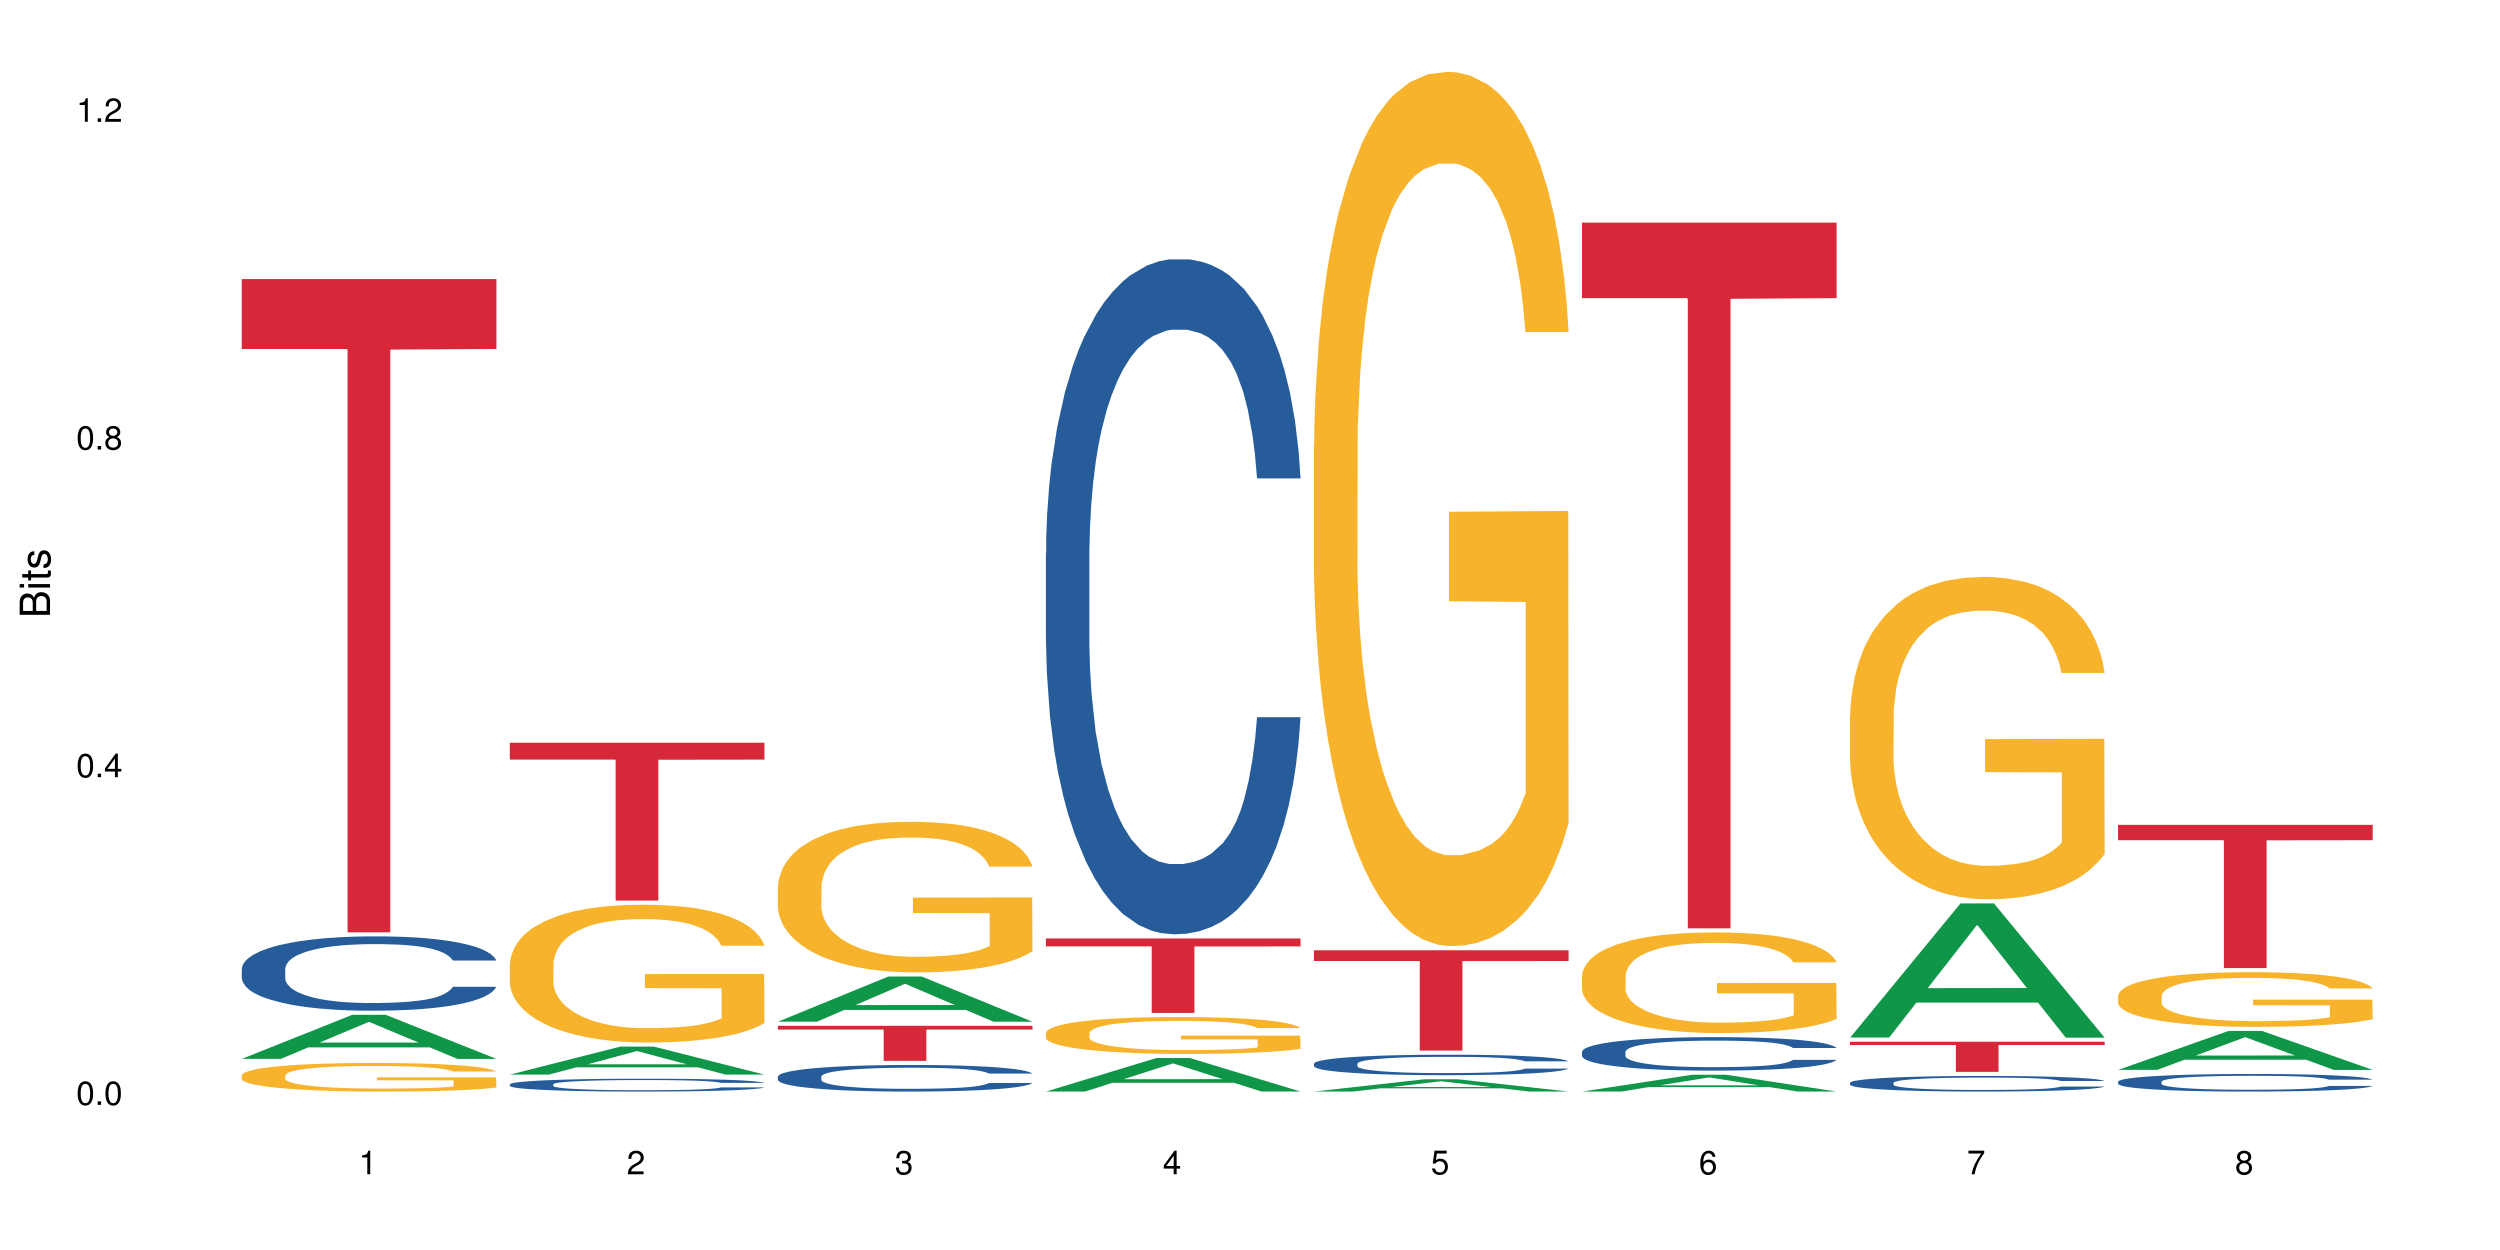 <?xml version="1.0" encoding="UTF-8"?>
<svg xmlns="http://www.w3.org/2000/svg" xmlns:xlink="http://www.w3.org/1999/xlink" width="720pt" height="360pt" viewBox="0 0 720 360" version="1.1">
<defs>
<g>
<symbol overflow="visible" id="glyph0-0">
<path style="stroke:none;" d=""/>
</symbol>
<symbol overflow="visible" id="glyph0-1">
<path style="stroke:none;" d="M 2.641 -6.797 C 2 -6.797 1.422 -6.531 1.078 -6.047 C 0.641 -5.453 0.406 -4.547 0.406 -3.297 C 0.406 -1 1.188 0.219 2.641 0.219 C 4.078 0.219 4.859 -1 4.859 -3.234 C 4.859 -4.562 4.656 -5.438 4.203 -6.047 C 3.844 -6.531 3.281 -6.797 2.641 -6.797 Z M 2.641 -6.047 C 3.547 -6.047 4 -5.125 4 -3.312 C 4 -1.375 3.562 -0.484 2.625 -0.484 C 1.734 -0.484 1.281 -1.422 1.281 -3.281 C 1.281 -5.141 1.734 -6.047 2.641 -6.047 Z M 2.641 -6.047 "/>
</symbol>
<symbol overflow="visible" id="glyph0-2">
<path style="stroke:none;" d="M 1.828 -1 L 0.828 -1 L 0.828 0 L 1.828 0 Z M 1.828 -1 "/>
</symbol>
<symbol overflow="visible" id="glyph0-3">
<path style="stroke:none;" d="M 3.141 -1.625 L 3.141 0 L 3.984 0 L 3.984 -1.625 L 4.984 -1.625 L 4.984 -2.391 L 3.984 -2.391 L 3.984 -6.797 L 3.359 -6.797 L 0.266 -2.516 L 0.266 -1.625 Z M 3.141 -2.391 L 1 -2.391 L 3.141 -5.359 Z M 3.141 -2.391 "/>
</symbol>
<symbol overflow="visible" id="glyph0-4">
<path style="stroke:none;" d="M 3.75 -3.578 C 4.453 -4 4.688 -4.344 4.688 -4.984 C 4.688 -6.047 3.844 -6.797 2.641 -6.797 C 1.438 -6.797 0.594 -6.047 0.594 -4.984 C 0.594 -4.359 0.828 -4.016 1.516 -3.578 C 0.734 -3.203 0.359 -2.641 0.359 -1.891 C 0.359 -0.641 1.297 0.219 2.641 0.219 C 3.984 0.219 4.922 -0.641 4.922 -1.875 C 4.922 -2.641 4.531 -3.203 3.75 -3.578 Z M 2.641 -6.047 C 3.359 -6.047 3.812 -5.625 3.812 -4.969 C 3.812 -4.344 3.344 -3.922 2.641 -3.922 C 1.922 -3.922 1.453 -4.344 1.453 -4.984 C 1.453 -5.625 1.922 -6.047 2.641 -6.047 Z M 2.641 -3.203 C 3.484 -3.203 4.062 -2.672 4.062 -1.875 C 4.062 -1.062 3.484 -0.531 2.625 -0.531 C 1.797 -0.531 1.219 -1.078 1.219 -1.875 C 1.219 -2.672 1.797 -3.203 2.641 -3.203 Z M 2.641 -3.203 "/>
</symbol>
<symbol overflow="visible" id="glyph0-5">
<path style="stroke:none;" d="M 2.484 -4.844 L 2.484 0 L 3.328 0 L 3.328 -6.797 L 2.766 -6.797 C 2.469 -5.75 2.281 -5.609 0.984 -5.453 L 0.984 -4.844 Z M 2.484 -4.844 "/>
</symbol>
<symbol overflow="visible" id="glyph0-6">
<path style="stroke:none;" d="M 4.859 -0.828 L 1.281 -0.828 C 1.359 -1.391 1.672 -1.75 2.5 -2.234 L 3.469 -2.75 C 4.406 -3.266 4.906 -3.969 4.906 -4.812 C 4.906 -5.375 4.672 -5.906 4.266 -6.266 C 3.859 -6.625 3.375 -6.797 2.719 -6.797 C 1.859 -6.797 1.219 -6.5 0.844 -5.922 C 0.609 -5.562 0.5 -5.125 0.484 -4.438 L 1.328 -4.438 C 1.359 -4.906 1.406 -5.188 1.531 -5.406 C 1.75 -5.812 2.188 -6.062 2.703 -6.062 C 3.469 -6.062 4.031 -5.516 4.031 -4.781 C 4.031 -4.25 3.719 -3.797 3.125 -3.438 L 2.234 -2.938 C 0.812 -2.141 0.406 -1.5 0.328 0 L 4.859 0 Z M 4.859 -0.828 "/>
</symbol>
<symbol overflow="visible" id="glyph0-7">
<path style="stroke:none;" d="M 2.125 -3.125 L 2.578 -3.125 C 3.516 -3.125 3.984 -2.703 3.984 -1.891 C 3.984 -1.031 3.469 -0.531 2.578 -0.531 C 1.656 -0.531 1.203 -0.984 1.156 -1.969 L 0.312 -1.969 C 0.344 -1.422 0.438 -1.078 0.609 -0.766 C 0.953 -0.109 1.625 0.219 2.547 0.219 C 3.953 0.219 4.859 -0.609 4.859 -1.906 C 4.859 -2.766 4.516 -3.25 3.703 -3.516 C 4.344 -3.766 4.656 -4.25 4.656 -4.938 C 4.656 -6.109 3.875 -6.797 2.578 -6.797 C 1.203 -6.797 0.484 -6.047 0.453 -4.609 L 1.297 -4.609 C 1.312 -5.016 1.344 -5.25 1.453 -5.453 C 1.641 -5.828 2.062 -6.062 2.594 -6.062 C 3.344 -6.062 3.797 -5.625 3.797 -4.906 C 3.797 -4.422 3.609 -4.141 3.25 -3.984 C 3.016 -3.891 2.719 -3.844 2.125 -3.844 Z M 2.125 -3.125 "/>
</symbol>
<symbol overflow="visible" id="glyph0-8">
<path style="stroke:none;" d="M 4.562 -6.797 L 1.062 -6.797 L 0.547 -3.094 L 1.328 -3.094 C 1.719 -3.562 2.047 -3.734 2.578 -3.734 C 3.484 -3.734 4.062 -3.109 4.062 -2.094 C 4.062 -1.125 3.484 -0.531 2.578 -0.531 C 1.828 -0.531 1.375 -0.906 1.188 -1.672 L 0.328 -1.672 C 0.453 -1.109 0.547 -0.844 0.75 -0.594 C 1.125 -0.078 1.828 0.219 2.594 0.219 C 3.969 0.219 4.922 -0.781 4.922 -2.219 C 4.922 -3.562 4.031 -4.484 2.719 -4.484 C 2.25 -4.484 1.859 -4.359 1.469 -4.062 L 1.734 -5.969 L 4.562 -5.969 Z M 4.562 -6.797 "/>
</symbol>
<symbol overflow="visible" id="glyph0-9">
<path style="stroke:none;" d="M 4.781 -5.031 C 4.609 -6.141 3.891 -6.797 2.844 -6.797 C 2.094 -6.797 1.422 -6.438 1.031 -5.828 C 0.609 -5.172 0.406 -4.344 0.406 -3.094 C 0.406 -1.953 0.578 -1.234 0.984 -0.625 C 1.359 -0.078 1.953 0.219 2.703 0.219 C 3.984 0.219 4.922 -0.734 4.922 -2.078 C 4.922 -3.344 4.062 -4.234 2.844 -4.234 C 2.172 -4.234 1.641 -3.969 1.281 -3.469 C 1.281 -5.125 1.828 -6.047 2.797 -6.047 C 3.391 -6.047 3.797 -5.672 3.938 -5.031 Z M 2.734 -3.484 C 3.547 -3.484 4.062 -2.922 4.062 -2 C 4.062 -1.156 3.484 -0.531 2.703 -0.531 C 1.922 -0.531 1.328 -1.188 1.328 -2.047 C 1.328 -2.891 1.906 -3.484 2.734 -3.484 Z M 2.734 -3.484 "/>
</symbol>
<symbol overflow="visible" id="glyph0-10">
<path style="stroke:none;" d="M 4.984 -6.797 L 0.438 -6.797 L 0.438 -5.969 L 4.109 -5.969 C 2.5 -3.656 1.828 -2.234 1.328 0 L 2.219 0 C 2.594 -2.172 3.453 -4.047 4.984 -6.094 Z M 4.984 -6.797 "/>
</symbol>
<symbol overflow="visible" id="glyph1-0">
<path style="stroke:none;" d=""/>
</symbol>
<symbol overflow="visible" id="glyph1-1">
<path style="stroke:none;" d="M 0 -0.953 L 0 -4.891 C 0 -5.719 -0.234 -6.344 -0.734 -6.797 C -1.188 -7.234 -1.812 -7.469 -2.5 -7.469 C -3.547 -7.469 -4.188 -7 -4.625 -5.875 C -4.984 -6.672 -5.641 -7.094 -6.531 -7.094 C -7.156 -7.094 -7.734 -6.859 -8.141 -6.391 C -8.562 -5.938 -8.75 -5.344 -8.75 -4.5 L -8.75 -0.953 Z M -4.984 -2.062 L -7.766 -2.062 L -7.766 -4.219 C -7.766 -4.844 -7.688 -5.203 -7.453 -5.5 C -7.219 -5.812 -6.859 -5.969 -6.375 -5.969 C -5.906 -5.969 -5.531 -5.812 -5.297 -5.5 C -5.062 -5.203 -4.984 -4.844 -4.984 -4.219 Z M -0.984 -2.062 L -4 -2.062 L -4 -4.781 C -4 -5.328 -3.859 -5.688 -3.578 -5.953 C -3.297 -6.219 -2.922 -6.359 -2.484 -6.359 C -2.062 -6.359 -1.688 -6.219 -1.406 -5.953 C -1.109 -5.688 -0.984 -5.328 -0.984 -4.781 Z M -0.984 -2.062 "/>
</symbol>
<symbol overflow="visible" id="glyph1-2">
<path style="stroke:none;" d="M -6.281 -1.797 L -6.281 -0.797 L 0 -0.797 L 0 -1.797 Z M -8.75 -1.797 L -8.75 -0.797 L -7.484 -0.797 L -7.484 -1.797 Z M -8.75 -1.797 "/>
</symbol>
<symbol overflow="visible" id="glyph1-3">
<path style="stroke:none;" d="M -6.281 -3.047 L -6.281 -2.016 L -8.016 -2.016 L -8.016 -1.016 L -6.281 -1.016 L -6.281 -0.172 L -5.469 -0.172 L -5.469 -1.016 L -0.719 -1.016 C -0.078 -1.016 0.281 -1.453 0.281 -2.234 C 0.281 -2.469 0.25 -2.719 0.188 -3.047 L -0.641 -3.047 C -0.609 -2.922 -0.594 -2.766 -0.594 -2.562 C -0.594 -2.141 -0.719 -2.016 -1.156 -2.016 L -5.469 -2.016 L -5.469 -3.047 Z M -6.281 -3.047 "/>
</symbol>
<symbol overflow="visible" id="glyph1-4">
<path style="stroke:none;" d="M -4.531 -5.25 C -5.766 -5.25 -6.469 -4.422 -6.469 -2.969 C -6.469 -1.516 -5.719 -0.562 -4.547 -0.562 C -3.562 -0.562 -3.094 -1.062 -2.734 -2.562 L -2.516 -3.484 C -2.344 -4.188 -2.094 -4.469 -1.625 -4.469 C -1.047 -4.469 -0.641 -3.875 -0.641 -3 C -0.641 -2.453 -0.797 -2 -1.062 -1.75 C -1.25 -1.594 -1.422 -1.531 -1.875 -1.469 L -1.875 -0.406 C -0.422 -0.453 0.281 -1.266 0.281 -2.922 C 0.281 -4.5 -0.5 -5.516 -1.719 -5.516 C -2.656 -5.516 -3.172 -4.984 -3.469 -3.734 L -3.703 -2.766 C -3.891 -1.953 -4.156 -1.609 -4.594 -1.609 C -5.172 -1.609 -5.547 -2.125 -5.547 -2.938 C -5.547 -3.75 -5.203 -4.172 -4.531 -4.203 Z M -4.531 -5.25 "/>
</symbol>
</g>
</defs>
<g id="surface102179">
<rect x="0" y="0" width="720" height="360" style="fill:rgb(100%,100%,100%);fill-opacity:1;stroke:none;"/>
<path style=" stroke:none;fill-rule:nonzero;fill:rgb(6.275%,58.824%,28.235%);fill-opacity:1;" d="M 69.629 304.953 L 69.707 304.938 L 101.441 292.266 L 111.078 292.266 L 142.965 304.965 L 131.762 304.965 L 123.77 301.648 L 88.746 301.648 L 80.91 304.953 L 69.629 304.953 L 92.117 300.277 L 120.559 300.266 L 106.375 294.34 L 106.219 294.328 L 106.062 294.363 L 92.039 300.266 L 92.117 300.277 Z M 69.629 304.953 "/>
<path style=" stroke:none;fill-rule:nonzero;fill:rgb(14.51%,36.078%,60%);fill-opacity:1;" d="M 69.629 279 L 69.719 278.98 L 69.719 278.512 L 69.988 277.766 L 70.613 276.828 L 71.238 276.184 L 72.848 275.027 L 75.086 273.914 L 77.41 273.055 L 79.109 272.543 L 80.629 272.152 L 84.117 271.43 L 86.355 271.059 L 88.77 270.727 L 91.719 270.395 L 93.867 270.195 L 98.695 269.883 L 102.273 269.746 L 105.047 269.688 L 111.039 269.688 L 114.613 269.766 L 117.207 269.863 L 120.07 270.02 L 122.484 270.195 L 126.688 270.629 L 130.445 271.176 L 132.145 271.488 L 134.828 272.094 L 136.883 272.68 L 138.316 273.191 L 139.926 273.914 L 141.355 274.793 L 142.43 275.793 L 142.965 276.633 L 130.445 276.633 L 129.82 275.852 L 129.102 275.242 L 127.762 274.441 L 126.422 273.875 L 124.543 273.309 L 122.844 272.938 L 120.516 272.562 L 118.461 272.328 L 116.312 272.152 L 114.258 272.035 L 110.32 271.918 L 105.762 271.918 L 104.062 271.957 L 100.574 272.113 L 98.695 272.25 L 96.012 272.523 L 94.133 272.777 L 91.898 273.172 L 90.379 273.504 L 88.5 274.012 L 87.16 274.461 L 85.637 275.105 L 84.742 275.598 L 83.938 276.145 L 83.223 276.789 L 82.688 277.473 L 82.328 278.195 L 82.148 278.902 L 82.148 281.934 L 82.328 282.637 L 82.777 283.457 L 83.938 284.652 L 85.637 285.688 L 87.605 286.512 L 89.484 287.098 L 90.559 287.371 L 91.988 287.684 L 94.223 288.074 L 97.445 288.465 L 99.32 288.621 L 102.184 288.777 L 105.137 288.855 L 109.07 288.855 L 112.559 288.777 L 114.883 288.68 L 117.297 288.523 L 120.605 288.191 L 122.664 287.879 L 124.453 287.508 L 125.793 287.137 L 126.688 286.824 L 128.031 286.215 L 129.102 285.551 L 129.906 284.867 L 130.445 284.203 L 142.965 284.203 L 142.43 284.984 L 141.625 285.746 L 140.82 286.316 L 139.566 287 L 138.137 287.605 L 136.078 288.289 L 134.379 288.738 L 132.145 289.23 L 130.086 289.602 L 127.852 289.934 L 124.543 290.324 L 122.395 290.52 L 120.07 290.695 L 117.297 290.852 L 113.809 290.988 L 110.055 291.066 L 106.566 291.086 L 102.809 291.047 L 100.035 290.969 L 96.371 290.793 L 91.809 290.441 L 88.5 290.07 L 85.906 289.699 L 83.672 289.309 L 81.168 288.777 L 77.945 287.918 L 75.98 287.254 L 74.637 286.707 L 73.117 285.941 L 72.043 285.258 L 70.793 284.164 L 69.898 282.773 L 69.629 281.699 Z M 69.629 279 "/>
<path style=" stroke:none;fill-rule:nonzero;fill:rgb(96.863%,70.196%,16.863%);fill-opacity:1;" d="M 69.629 309.668 L 69.719 309.66 L 69.719 309.508 L 70.078 309.172 L 70.973 308.703 L 72.133 308.32 L 73.387 308.02 L 74.191 307.863 L 75.531 307.637 L 76.695 307.473 L 79.645 307.133 L 83.402 306.82 L 85.461 306.684 L 87.785 306.555 L 91.094 306.414 L 92.613 306.359 L 97.266 306.242 L 102.543 306.164 L 108.355 306.145 L 111.039 306.148 L 114.703 306.18 L 119.711 306.262 L 122.574 306.34 L 124.809 306.414 L 127.137 306.512 L 129.996 306.66 L 132.68 306.84 L 134.828 307.023 L 136.973 307.246 L 138.762 307.488 L 140.281 307.75 L 141.625 308.066 L 142.43 308.328 L 142.965 308.594 L 130.535 308.594 L 129.82 308.328 L 129.016 308.125 L 127.672 307.879 L 126.332 307.699 L 124.988 307.555 L 122.484 307.359 L 120.34 307.238 L 117.656 307.133 L 115.062 307.066 L 112.109 307.023 L 110.32 307.008 L 105.582 307.008 L 101.289 307.059 L 98.785 307.121 L 96.996 307.18 L 94.492 307.293 L 92.973 307.383 L 92.078 307.441 L 89.395 307.676 L 87.605 307.887 L 86.621 308.027 L 85.371 308.254 L 84.477 308.457 L 83.492 308.758 L 82.953 308.984 L 82.238 309.492 L 82.148 310.848 L 82.418 311.133 L 82.953 311.441 L 83.672 311.711 L 84.742 311.996 L 85.816 312.215 L 87.695 312.508 L 89.305 312.703 L 90.559 312.832 L 92.973 313.031 L 93.957 313.102 L 96.281 313.234 L 98.695 313.34 L 101.648 313.43 L 103.883 313.477 L 107.461 313.516 L 112.02 313.516 L 117.387 313.469 L 120.785 313.41 L 123.109 313.348 L 124.633 313.297 L 126.508 313.215 L 127.852 313.137 L 129.102 313.055 L 130.625 312.93 L 130.625 311.133 L 108.535 311.125 L 108.535 310.281 L 142.875 310.277 L 142.965 313.215 L 141.086 313.418 L 138.762 313.613 L 136.527 313.762 L 134.199 313.891 L 130.891 314.031 L 128.207 314.121 L 124.094 314.227 L 120.34 314.297 L 116.402 314.34 L 112.914 314.363 L 108.801 314.371 L 105.137 314.355 L 101.199 314.309 L 98.07 314.25 L 95.207 314.176 L 92.344 314.078 L 88.77 313.918 L 86.441 313.793 L 84.027 313.633 L 81.613 313.445 L 79.469 313.242 L 78.035 313.086 L 76.605 312.906 L 75.086 312.68 L 73.652 312.426 L 72.582 312.191 L 71.598 311.93 L 70.883 311.68 L 70.164 311.344 L 69.809 311.07 L 69.629 310.84 Z M 69.629 309.668 "/>
<path style=" stroke:none;fill-rule:nonzero;fill:rgb(83.922%,15.686%,22.353%);fill-opacity:1;" d="M 69.629 80.363 L 142.965 80.363 L 142.965 100.504 L 112.402 100.68 L 112.402 268.508 L 100.105 268.508 L 100.105 100.855 L 99.926 100.504 L 69.629 100.504 Z M 69.629 80.363 "/>
<path style=" stroke:none;fill-rule:nonzero;fill:rgb(6.275%,58.824%,28.235%);fill-opacity:1;" d="M 146.824 309.484 L 146.902 309.477 L 178.637 301.422 L 188.273 301.422 L 220.16 309.492 L 208.957 309.492 L 200.965 307.383 L 165.941 307.383 L 158.109 309.484 L 146.824 309.484 L 169.312 306.512 L 197.754 306.504 L 183.57 302.738 L 183.414 302.73 L 183.258 302.754 L 169.234 306.504 L 169.312 306.512 Z M 146.824 309.484 "/>
<path style=" stroke:none;fill-rule:nonzero;fill:rgb(14.51%,36.078%,60%);fill-opacity:1;" d="M 146.824 312.281 L 146.914 312.277 L 146.914 312.195 L 147.184 312.066 L 147.809 311.906 L 148.434 311.793 L 150.043 311.594 L 152.281 311.402 L 154.605 311.254 L 156.305 311.164 L 157.824 311.098 L 161.312 310.973 L 163.551 310.906 L 165.965 310.852 L 168.914 310.793 L 171.062 310.758 L 175.891 310.703 L 179.469 310.68 L 182.242 310.672 L 188.234 310.672 L 191.812 310.684 L 194.406 310.703 L 197.266 310.727 L 199.68 310.758 L 203.883 310.832 L 207.641 310.93 L 209.34 310.98 L 212.023 311.086 L 214.078 311.188 L 215.512 311.277 L 217.121 311.402 L 218.551 311.555 L 219.625 311.727 L 220.16 311.871 L 207.641 311.871 L 207.016 311.734 L 206.301 311.633 L 204.957 311.492 L 203.617 311.395 L 201.738 311.297 L 200.039 311.23 L 197.715 311.168 L 195.656 311.129 L 193.512 311.098 L 191.453 311.078 L 187.52 311.055 L 182.957 311.055 L 181.258 311.062 L 177.77 311.09 L 175.891 311.113 L 173.207 311.16 L 171.332 311.207 L 169.094 311.273 L 167.574 311.332 L 165.695 311.418 L 164.355 311.496 L 162.836 311.609 L 161.941 311.691 L 161.137 311.785 L 160.418 311.898 L 159.883 312.016 L 159.523 312.141 L 159.348 312.266 L 159.348 312.789 L 159.523 312.91 L 159.973 313.051 L 161.137 313.258 L 162.836 313.438 L 164.801 313.578 L 166.68 313.68 L 167.754 313.727 L 169.184 313.781 L 171.418 313.852 L 174.641 313.918 L 176.516 313.945 L 179.379 313.973 L 182.332 313.984 L 186.266 313.984 L 189.754 313.973 L 192.078 313.953 L 194.492 313.926 L 197.805 313.871 L 199.859 313.816 L 201.648 313.75 L 202.988 313.688 L 203.883 313.633 L 205.227 313.527 L 206.301 313.414 L 207.105 313.297 L 207.641 313.18 L 220.16 313.18 L 219.625 313.316 L 218.82 313.449 L 218.016 313.547 L 216.762 313.664 L 215.332 313.77 L 213.273 313.887 L 211.574 313.965 L 209.34 314.051 L 207.281 314.113 L 205.047 314.172 L 201.738 314.238 L 199.59 314.273 L 197.266 314.305 L 194.492 314.328 L 191.004 314.355 L 187.25 314.367 L 183.762 314.371 L 180.004 314.363 L 177.234 314.352 L 173.566 314.32 L 169.004 314.258 L 165.695 314.195 L 163.102 314.129 L 160.867 314.062 L 158.363 313.973 L 155.145 313.824 L 153.176 313.707 L 151.832 313.613 L 150.312 313.48 L 149.238 313.363 L 147.988 313.172 L 147.094 312.934 L 146.824 312.746 Z M 146.824 312.281 "/>
<path style=" stroke:none;fill-rule:nonzero;fill:rgb(96.863%,70.196%,16.863%);fill-opacity:1;" d="M 146.824 277.555 L 146.914 277.516 L 146.914 276.793 L 147.273 275.16 L 148.168 272.914 L 149.328 271.066 L 150.582 269.617 L 151.387 268.855 L 152.727 267.77 L 153.891 266.973 L 156.844 265.34 L 160.598 263.816 L 162.656 263.164 L 164.98 262.551 L 168.289 261.859 L 169.809 261.605 L 174.461 261.027 L 179.738 260.664 L 185.551 260.555 L 188.234 260.594 L 191.898 260.738 L 196.91 261.137 L 199.77 261.5 L 202.008 261.859 L 204.332 262.332 L 207.195 263.059 L 209.875 263.926 L 212.023 264.797 L 214.168 265.883 L 215.957 267.043 L 217.477 268.312 L 218.82 269.836 L 219.625 271.102 L 220.16 272.371 L 207.73 272.371 L 207.016 271.102 L 206.211 270.125 L 204.867 268.93 L 203.527 268.059 L 202.184 267.371 L 199.68 266.426 L 197.535 265.848 L 194.852 265.34 L 192.258 265.016 L 189.305 264.797 L 187.52 264.723 L 182.777 264.723 L 178.484 264.977 L 175.98 265.27 L 174.191 265.559 L 171.688 266.102 L 170.168 266.535 L 169.273 266.824 L 166.59 267.949 L 164.801 268.965 L 163.816 269.652 L 162.566 270.738 L 161.672 271.719 L 160.688 273.168 L 160.152 274.254 L 159.434 276.719 L 159.348 283.242 L 159.613 284.621 L 160.152 286.105 L 160.867 287.41 L 161.941 288.789 L 163.012 289.84 L 164.891 291.254 L 166.5 292.195 L 167.754 292.812 L 170.168 293.789 L 171.152 294.117 L 173.477 294.77 L 175.891 295.277 L 178.844 295.711 L 181.078 295.93 L 184.656 296.109 L 189.219 296.109 L 194.582 295.891 L 197.98 295.602 L 200.309 295.312 L 201.828 295.059 L 203.707 294.66 L 205.047 294.297 L 206.301 293.898 L 207.82 293.281 L 207.82 284.621 L 185.73 284.586 L 185.73 280.527 L 220.07 280.488 L 220.16 294.66 L 218.285 295.637 L 215.957 296.582 L 213.723 297.305 L 211.398 297.922 L 208.086 298.609 L 205.406 299.047 L 201.289 299.551 L 197.535 299.879 L 193.598 300.098 L 190.113 300.203 L 185.996 300.242 L 182.332 300.168 L 178.395 299.949 L 175.266 299.66 L 172.402 299.297 L 169.543 298.828 L 165.965 298.066 L 163.641 297.449 L 161.223 296.688 L 158.809 295.785 L 156.664 294.805 L 155.23 294.043 L 153.801 293.172 L 152.281 292.086 L 150.852 290.855 L 149.777 289.73 L 148.793 288.461 L 148.078 287.266 L 147.363 285.637 L 147.004 284.332 L 146.824 283.207 Z M 146.824 277.555 "/>
<path style=" stroke:none;fill-rule:nonzero;fill:rgb(83.922%,15.686%,22.353%);fill-opacity:1;" d="M 146.824 213.898 L 220.16 213.898 L 220.16 218.766 L 189.598 218.809 L 189.598 259.375 L 177.301 259.375 L 177.301 218.852 L 177.121 218.766 L 146.824 218.766 Z M 146.824 213.898 "/>
<path style=" stroke:none;fill-rule:nonzero;fill:rgb(6.275%,58.824%,28.235%);fill-opacity:1;" d="M 224.02 294.246 L 224.098 294.234 L 255.832 281.238 L 265.469 281.238 L 297.355 294.258 L 286.152 294.258 L 278.16 290.859 L 243.141 290.859 L 235.305 294.246 L 224.02 294.246 L 246.508 289.453 L 274.949 289.441 L 260.77 283.367 L 260.609 283.355 L 260.453 283.391 L 246.43 289.441 L 246.508 289.453 Z M 224.02 294.246 "/>
<path style=" stroke:none;fill-rule:nonzero;fill:rgb(14.51%,36.078%,60%);fill-opacity:1;" d="M 224.02 310.047 L 224.109 310.039 L 224.109 309.871 L 224.379 309.605 L 225.004 309.27 L 225.633 309.039 L 227.242 308.625 L 229.477 308.227 L 231.801 307.918 L 233.5 307.738 L 235.023 307.598 L 238.508 307.34 L 240.746 307.207 L 243.16 307.086 L 246.113 306.969 L 248.258 306.898 L 253.086 306.785 L 256.664 306.738 L 259.438 306.715 L 265.43 306.715 L 269.008 306.742 L 271.602 306.777 L 274.461 306.836 L 276.875 306.898 L 281.082 307.051 L 284.836 307.246 L 286.535 307.359 L 289.219 307.578 L 291.277 307.785 L 292.707 307.969 L 294.316 308.227 L 295.746 308.543 L 296.82 308.898 L 297.355 309.199 L 284.836 309.199 L 284.211 308.922 L 283.496 308.703 L 282.152 308.418 L 280.812 308.215 L 278.934 308.012 L 277.234 307.879 L 274.91 307.746 L 272.852 307.66 L 270.707 307.598 L 268.648 307.555 L 264.715 307.516 L 260.152 307.516 L 258.453 307.527 L 254.965 307.582 L 253.086 307.633 L 250.406 307.73 L 248.527 307.82 L 246.289 307.961 L 244.77 308.082 L 242.891 308.262 L 241.551 308.422 L 240.031 308.652 L 239.137 308.828 L 238.332 309.023 L 237.613 309.258 L 237.078 309.5 L 236.723 309.758 L 236.543 310.012 L 236.543 311.098 L 236.723 311.348 L 237.168 311.641 L 238.332 312.07 L 240.031 312.441 L 241.996 312.734 L 243.875 312.941 L 244.949 313.043 L 246.379 313.152 L 248.617 313.293 L 251.836 313.434 L 253.715 313.488 L 256.574 313.547 L 259.527 313.574 L 263.461 313.574 L 266.949 313.547 L 269.273 313.512 L 271.691 313.453 L 275 313.336 L 277.055 313.223 L 278.844 313.09 L 280.188 312.957 L 281.082 312.844 L 282.422 312.629 L 283.496 312.391 L 284.301 312.145 L 284.836 311.906 L 297.355 311.906 L 296.82 312.188 L 296.016 312.461 L 295.211 312.664 L 293.957 312.91 L 292.527 313.125 L 290.473 313.371 L 288.773 313.531 L 286.535 313.707 L 284.48 313.84 L 282.242 313.957 L 278.934 314.098 L 276.789 314.168 L 274.461 314.23 L 271.691 314.285 L 268.203 314.336 L 264.445 314.363 L 260.957 314.371 L 257.203 314.355 L 254.43 314.328 L 250.762 314.266 L 246.199 314.141 L 242.891 314.008 L 240.297 313.875 L 238.062 313.734 L 235.559 313.547 L 232.34 313.238 L 230.371 313 L 229.031 312.805 L 227.508 312.531 L 226.438 312.285 L 225.184 311.895 L 224.289 311.398 L 224.02 311.012 Z M 224.02 310.047 "/>
<path style=" stroke:none;fill-rule:nonzero;fill:rgb(96.863%,70.196%,16.863%);fill-opacity:1;" d="M 224.02 255.258 L 224.109 255.219 L 224.109 254.426 L 224.469 252.641 L 225.363 250.184 L 226.523 248.164 L 227.777 246.578 L 228.582 245.746 L 229.926 244.559 L 231.086 243.688 L 234.039 241.902 L 237.793 240.238 L 239.852 239.527 L 242.176 238.852 L 245.484 238.102 L 247.004 237.824 L 251.656 237.188 L 256.934 236.793 L 262.746 236.676 L 265.43 236.715 L 269.098 236.871 L 274.105 237.309 L 276.965 237.703 L 279.203 238.102 L 281.527 238.617 L 284.391 239.406 L 287.074 240.359 L 289.219 241.309 L 291.367 242.5 L 293.152 243.766 L 294.676 245.152 L 296.016 246.816 L 296.82 248.203 L 297.355 249.59 L 284.926 249.59 L 284.211 248.203 L 283.406 247.133 L 282.062 245.828 L 280.723 244.875 L 279.383 244.121 L 276.875 243.094 L 274.73 242.457 L 272.047 241.902 L 269.453 241.547 L 266.504 241.309 L 264.715 241.23 L 259.973 241.23 L 255.68 241.508 L 253.176 241.824 L 251.387 242.141 L 248.883 242.734 L 247.363 243.211 L 246.469 243.527 L 243.785 244.758 L 241.996 245.867 L 241.016 246.617 L 239.762 247.809 L 238.867 248.879 L 237.883 250.461 L 237.348 251.652 L 236.633 254.344 L 236.543 261.477 L 236.809 262.984 L 237.348 264.605 L 238.062 266.035 L 239.137 267.539 L 240.207 268.688 L 242.086 270.234 L 243.695 271.262 L 244.949 271.938 L 247.363 273.008 L 248.348 273.363 L 250.672 274.078 L 253.086 274.633 L 256.039 275.105 L 258.273 275.344 L 261.852 275.543 L 266.414 275.543 L 271.777 275.305 L 275.176 274.988 L 277.504 274.672 L 279.023 274.395 L 280.902 273.957 L 282.242 273.562 L 283.496 273.125 L 285.016 272.453 L 285.016 262.984 L 262.926 262.941 L 262.926 258.504 L 297.27 258.465 L 297.355 273.957 L 295.48 275.027 L 293.152 276.059 L 290.918 276.852 L 288.594 277.523 L 285.285 278.277 L 282.602 278.754 L 278.488 279.309 L 274.73 279.664 L 270.797 279.902 L 267.309 280.02 L 263.195 280.059 L 259.527 279.98 L 255.59 279.742 L 252.461 279.426 L 249.598 279.031 L 246.738 278.516 L 243.16 277.684 L 240.836 277.008 L 238.422 276.176 L 236.004 275.188 L 233.859 274.117 L 232.43 273.285 L 230.996 272.332 L 229.477 271.145 L 228.047 269.797 L 226.973 268.57 L 225.988 267.184 L 225.273 265.875 L 224.559 264.094 L 224.199 262.664 L 224.02 261.438 Z M 224.02 255.258 "/>
<path style=" stroke:none;fill-rule:nonzero;fill:rgb(83.922%,15.686%,22.353%);fill-opacity:1;" d="M 224.02 295.438 L 297.355 295.438 L 297.355 296.52 L 266.793 296.527 L 266.793 305.535 L 254.496 305.535 L 254.496 296.535 L 254.316 296.52 L 224.02 296.52 Z M 224.02 295.438 "/>
<path style=" stroke:none;fill-rule:nonzero;fill:rgb(6.275%,58.824%,28.235%);fill-opacity:1;" d="M 301.219 314.363 L 301.297 314.352 L 333.027 304.711 L 342.664 304.711 L 374.555 314.371 L 363.348 314.371 L 355.355 311.848 L 320.336 311.848 L 312.5 314.363 L 301.219 314.363 L 323.703 310.805 L 352.145 310.797 L 337.965 306.289 L 337.809 306.281 L 337.648 306.309 L 323.625 310.797 L 323.703 310.805 Z M 301.219 314.363 "/>
<path style=" stroke:none;fill-rule:nonzero;fill:rgb(14.51%,36.078%,60%);fill-opacity:1;" d="M 301.219 159.281 L 301.305 159.105 L 301.305 154.84 L 301.574 148.086 L 302.199 139.559 L 302.828 133.695 L 304.438 123.211 L 306.672 113.082 L 308.996 105.266 L 310.695 100.645 L 312.219 97.09 L 315.707 90.516 L 317.941 87.141 L 320.355 84.121 L 323.309 81.102 L 325.453 79.324 L 330.285 76.48 L 333.859 75.238 L 336.633 74.703 L 342.625 74.703 L 346.203 75.414 L 348.797 76.301 L 351.656 77.723 L 354.074 79.324 L 358.277 83.23 L 362.031 88.207 L 363.73 91.051 L 366.414 96.559 L 368.473 101.891 L 369.902 106.508 L 371.512 113.082 L 372.945 121.078 L 374.016 130.141 L 374.555 137.781 L 362.031 137.781 L 361.406 130.676 L 360.691 125.168 L 359.348 117.883 L 358.008 112.727 L 356.129 107.574 L 354.43 104.199 L 352.105 100.824 L 350.047 98.691 L 347.902 97.09 L 345.844 96.027 L 341.91 94.961 L 337.348 94.961 L 335.648 95.316 L 332.16 96.738 L 330.285 97.98 L 327.602 100.469 L 325.723 102.777 L 323.484 106.332 L 321.965 109.352 L 320.086 113.973 L 318.746 118.059 L 317.227 123.922 L 316.332 128.363 L 315.527 133.34 L 314.812 139.203 L 314.273 145.422 L 313.918 151.996 L 313.738 158.395 L 313.738 185.934 L 313.918 192.332 L 314.363 199.793 L 315.527 210.633 L 317.227 220.051 L 319.195 227.512 L 321.07 232.844 L 322.145 235.332 L 323.574 238.176 L 325.812 241.727 L 329.031 245.281 L 330.91 246.703 L 333.77 248.125 L 336.723 248.836 L 340.656 248.836 L 344.145 248.125 L 346.473 247.234 L 348.887 245.816 L 352.195 242.793 L 354.25 239.949 L 356.039 236.574 L 357.383 233.199 L 358.277 230.355 L 359.617 224.848 L 360.691 218.805 L 361.496 212.586 L 362.031 206.547 L 374.555 206.547 L 374.016 213.652 L 373.211 220.582 L 372.406 225.734 L 371.156 231.957 L 369.723 237.465 L 367.668 243.684 L 365.969 247.77 L 363.73 252.211 L 361.676 255.586 L 359.438 258.609 L 356.129 262.16 L 353.984 263.938 L 351.656 265.539 L 348.887 266.961 L 345.398 268.203 L 341.641 268.914 L 338.152 269.09 L 334.398 268.734 L 331.625 268.023 L 327.957 266.426 L 323.398 263.227 L 320.086 259.852 L 317.496 256.477 L 315.258 252.922 L 312.754 248.125 L 309.535 240.305 L 307.566 234.266 L 306.227 229.289 L 304.707 222.359 L 303.633 216.141 L 302.379 206.191 L 301.484 193.574 L 301.219 183.801 Z M 301.219 159.281 "/>
<path style=" stroke:none;fill-rule:nonzero;fill:rgb(96.863%,70.196%,16.863%);fill-opacity:1;" d="M 301.219 297.461 L 301.305 297.449 L 301.305 297.258 L 301.664 296.82 L 302.559 296.219 L 303.723 295.723 L 304.973 295.336 L 305.777 295.133 L 307.121 294.84 L 308.281 294.629 L 311.234 294.191 L 314.988 293.785 L 317.047 293.609 L 319.371 293.445 L 322.68 293.262 L 324.203 293.191 L 328.852 293.035 L 334.129 292.941 L 339.941 292.91 L 342.625 292.922 L 346.293 292.961 L 351.301 293.066 L 354.164 293.164 L 356.398 293.262 L 358.723 293.387 L 361.586 293.578 L 364.27 293.812 L 366.414 294.047 L 368.562 294.336 L 370.352 294.648 L 371.871 294.988 L 373.211 295.395 L 374.016 295.734 L 374.555 296.074 L 362.121 296.074 L 361.406 295.734 L 360.602 295.473 L 359.262 295.152 L 357.918 294.918 L 356.578 294.734 L 354.074 294.48 L 351.926 294.328 L 349.242 294.191 L 346.648 294.105 L 343.699 294.047 L 341.91 294.027 L 337.168 294.027 L 332.875 294.094 L 330.371 294.172 L 328.586 294.25 L 326.078 294.395 L 324.559 294.512 L 323.664 294.59 L 320.98 294.891 L 319.195 295.16 L 318.211 295.344 L 316.957 295.637 L 316.062 295.898 L 315.078 296.285 L 314.543 296.578 L 313.828 297.238 L 313.738 298.984 L 314.008 299.352 L 314.543 299.75 L 315.258 300.098 L 316.332 300.469 L 317.406 300.75 L 319.281 301.125 L 320.895 301.379 L 322.145 301.543 L 324.559 301.805 L 325.543 301.895 L 327.867 302.066 L 330.285 302.203 L 333.234 302.32 L 335.469 302.379 L 339.047 302.426 L 343.609 302.426 L 348.977 302.367 L 352.375 302.289 L 354.699 302.215 L 356.219 302.145 L 358.098 302.039 L 359.438 301.941 L 360.691 301.836 L 362.211 301.672 L 362.211 299.352 L 340.121 299.344 L 340.121 298.254 L 374.465 298.246 L 374.555 302.039 L 372.676 302.301 L 370.352 302.555 L 368.113 302.746 L 365.789 302.91 L 362.48 303.098 L 359.797 303.211 L 355.684 303.348 L 351.926 303.434 L 347.992 303.492 L 344.504 303.523 L 340.391 303.531 L 336.723 303.512 L 332.789 303.453 L 329.656 303.379 L 326.797 303.281 L 323.934 303.152 L 320.355 302.949 L 318.031 302.785 L 315.617 302.582 L 313.203 302.34 L 311.055 302.078 L 309.625 301.875 L 308.191 301.641 L 306.672 301.352 L 305.242 301.02 L 304.168 300.719 L 303.184 300.379 L 302.469 300.059 L 301.754 299.625 L 301.395 299.273 L 301.219 298.973 Z M 301.219 297.461 "/>
<path style=" stroke:none;fill-rule:nonzero;fill:rgb(83.922%,15.686%,22.353%);fill-opacity:1;" d="M 301.219 270.27 L 374.555 270.27 L 374.555 272.566 L 343.988 272.59 L 343.988 291.73 L 331.691 291.73 L 331.691 272.609 L 331.516 272.566 L 301.219 272.566 Z M 301.219 270.27 "/>
<path style=" stroke:none;fill-rule:nonzero;fill:rgb(6.275%,58.824%,28.235%);fill-opacity:1;" d="M 378.414 314.367 L 378.492 314.363 L 410.223 310.832 L 419.859 310.832 L 451.75 314.371 L 440.547 314.371 L 432.555 313.445 L 397.531 313.445 L 389.695 314.367 L 378.414 314.367 L 400.898 313.066 L 429.34 313.062 L 415.16 311.41 L 415.004 311.406 L 414.848 311.418 L 400.82 313.062 L 400.898 313.066 Z M 378.414 314.367 "/>
<path style=" stroke:none;fill-rule:nonzero;fill:rgb(14.51%,36.078%,60%);fill-opacity:1;" d="M 378.414 306.32 L 378.504 306.316 L 378.504 306.188 L 378.77 305.98 L 379.398 305.723 L 380.023 305.543 L 381.633 305.227 L 383.867 304.918 L 386.195 304.684 L 387.895 304.543 L 389.414 304.434 L 392.902 304.234 L 395.137 304.133 L 397.551 304.039 L 400.504 303.949 L 402.648 303.895 L 407.48 303.809 L 411.055 303.77 L 413.828 303.754 L 419.82 303.754 L 423.398 303.777 L 425.992 303.805 L 428.855 303.848 L 431.27 303.895 L 435.473 304.012 L 439.227 304.164 L 440.926 304.25 L 443.609 304.418 L 445.668 304.578 L 447.098 304.719 L 448.707 304.918 L 450.141 305.16 L 451.211 305.438 L 451.75 305.668 L 439.227 305.668 L 438.602 305.453 L 437.887 305.285 L 436.547 305.066 L 435.203 304.91 L 433.324 304.754 L 431.625 304.648 L 429.301 304.547 L 427.246 304.484 L 425.098 304.434 L 423.039 304.402 L 419.105 304.371 L 414.543 304.371 L 412.844 304.379 L 409.355 304.422 L 407.48 304.461 L 404.797 304.535 L 402.918 304.605 L 400.684 304.715 L 399.16 304.805 L 397.285 304.945 L 395.941 305.07 L 394.422 305.246 L 393.527 305.383 L 392.723 305.535 L 392.008 305.711 L 391.469 305.898 L 391.113 306.102 L 390.934 306.293 L 390.934 307.129 L 391.113 307.324 L 391.559 307.551 L 392.723 307.879 L 394.422 308.164 L 396.391 308.391 L 398.266 308.551 L 399.34 308.629 L 400.773 308.715 L 403.008 308.82 L 406.227 308.93 L 408.105 308.973 L 410.969 309.016 L 413.918 309.039 L 417.855 309.039 L 421.34 309.016 L 423.668 308.988 L 426.082 308.945 L 429.391 308.855 L 431.449 308.77 L 433.234 308.664 L 434.578 308.562 L 435.473 308.477 L 436.812 308.309 L 437.887 308.125 L 438.691 307.938 L 439.227 307.754 L 451.75 307.754 L 451.211 307.969 L 450.406 308.18 L 449.602 308.336 L 448.352 308.527 L 446.918 308.691 L 444.863 308.883 L 443.164 309.004 L 440.926 309.141 L 438.871 309.242 L 436.637 309.336 L 433.324 309.441 L 431.18 309.496 L 428.855 309.543 L 426.082 309.586 L 422.594 309.625 L 418.836 309.648 L 415.348 309.652 L 411.594 309.641 L 408.82 309.621 L 405.152 309.57 L 400.594 309.473 L 397.285 309.371 L 394.691 309.27 L 392.453 309.16 L 389.949 309.016 L 386.73 308.777 L 384.762 308.598 L 383.422 308.445 L 381.902 308.234 L 380.828 308.047 L 379.574 307.742 L 378.68 307.359 L 378.414 307.066 Z M 378.414 306.32 "/>
<path style=" stroke:none;fill-rule:nonzero;fill:rgb(96.863%,70.196%,16.863%);fill-opacity:1;" d="M 378.414 128.527 L 378.504 128.297 L 378.504 123.695 L 378.859 113.348 L 379.754 99.09 L 380.918 87.359 L 382.168 78.16 L 382.973 73.328 L 384.316 66.43 L 385.477 61.371 L 388.43 51.02 L 392.188 41.363 L 394.242 37.223 L 396.566 33.312 L 399.879 28.941 L 401.398 27.332 L 406.047 23.652 L 411.324 21.352 L 417.137 20.664 L 419.82 20.895 L 423.488 21.812 L 428.496 24.344 L 431.359 26.645 L 433.594 28.941 L 435.918 31.934 L 438.781 36.531 L 441.465 42.051 L 443.609 47.57 L 445.758 54.473 L 447.547 61.832 L 449.066 69.879 L 450.406 79.539 L 451.211 87.59 L 451.75 95.637 L 439.316 95.637 L 438.602 87.59 L 437.797 81.379 L 436.457 73.789 L 435.113 68.27 L 433.773 63.898 L 431.27 57.922 L 429.121 54.242 L 426.438 51.02 L 423.848 48.949 L 420.895 47.57 L 419.105 47.109 L 414.367 47.109 L 410.074 48.723 L 407.57 50.562 L 405.781 52.402 L 403.277 55.852 L 401.754 58.609 L 400.859 60.449 L 398.18 67.578 L 396.391 74.02 L 395.406 78.391 L 394.152 85.289 L 393.258 91.5 L 392.277 100.699 L 391.738 107.598 L 391.023 123.238 L 390.934 164.633 L 391.203 173.375 L 391.738 182.801 L 392.453 191.082 L 393.527 199.82 L 394.602 206.492 L 396.48 215.461 L 398.09 221.441 L 399.34 225.352 L 401.754 231.559 L 402.738 233.629 L 405.066 237.77 L 407.48 240.988 L 410.43 243.75 L 412.668 245.129 L 416.242 246.277 L 420.805 246.277 L 426.172 244.898 L 429.57 243.059 L 431.895 241.219 L 433.414 239.609 L 435.293 237.078 L 436.637 234.777 L 437.887 232.25 L 439.406 228.34 L 439.406 173.375 L 417.316 173.145 L 417.316 147.387 L 451.66 147.156 L 451.75 237.078 L 449.871 243.289 L 447.547 249.27 L 445.309 253.867 L 442.984 257.777 L 439.676 262.148 L 436.992 264.906 L 432.879 268.125 L 429.121 270.195 L 425.188 271.578 L 421.699 272.266 L 417.586 272.496 L 413.918 272.035 L 409.984 270.656 L 406.852 268.816 L 403.992 266.516 L 401.129 263.527 L 397.551 258.699 L 395.227 254.789 L 392.812 249.957 L 390.398 244.207 L 388.25 238 L 386.82 233.168 L 385.391 227.648 L 383.867 220.75 L 382.438 212.93 L 381.363 205.801 L 380.379 197.75 L 379.664 190.16 L 378.949 179.812 L 378.594 171.531 L 378.414 164.402 Z M 378.414 128.527 "/>
<path style=" stroke:none;fill-rule:nonzero;fill:rgb(83.922%,15.686%,22.353%);fill-opacity:1;" d="M 378.414 273.676 L 451.75 273.676 L 451.75 276.77 L 421.184 276.797 L 421.184 302.574 L 408.887 302.574 L 408.887 276.824 L 408.711 276.77 L 378.414 276.77 Z M 378.414 273.676 "/>
<path style=" stroke:none;fill-rule:nonzero;fill:rgb(6.275%,58.824%,28.235%);fill-opacity:1;" d="M 455.609 314.367 L 455.688 314.363 L 487.418 309.516 L 497.055 309.516 L 528.945 314.371 L 517.742 314.371 L 509.75 313.102 L 474.727 313.102 L 466.891 314.367 L 455.609 314.367 L 478.094 312.578 L 506.535 312.574 L 492.355 310.309 L 492.199 310.305 L 492.043 310.316 L 478.016 312.574 L 478.094 312.578 Z M 455.609 314.367 "/>
<path style=" stroke:none;fill-rule:nonzero;fill:rgb(14.51%,36.078%,60%);fill-opacity:1;" d="M 455.609 302.895 L 455.699 302.887 L 455.699 302.676 L 455.965 302.34 L 456.594 301.918 L 457.219 301.625 L 458.828 301.105 L 461.066 300.605 L 463.391 300.219 L 465.09 299.988 L 466.609 299.812 L 470.098 299.488 L 472.332 299.32 L 474.746 299.172 L 477.699 299.02 L 479.848 298.934 L 484.676 298.793 L 488.254 298.73 L 491.023 298.703 L 497.016 298.703 L 500.594 298.738 L 503.188 298.781 L 506.051 298.852 L 508.465 298.934 L 512.668 299.125 L 516.426 299.371 L 518.125 299.512 L 520.805 299.785 L 522.863 300.051 L 524.293 300.281 L 525.906 300.605 L 527.336 301 L 528.41 301.449 L 528.945 301.828 L 516.426 301.828 L 515.797 301.477 L 515.082 301.203 L 513.742 300.844 L 512.398 300.586 L 510.523 300.332 L 508.824 300.164 L 506.496 299.996 L 504.441 299.891 L 502.293 299.812 L 500.238 299.762 L 496.301 299.707 L 491.742 299.707 L 490.043 299.727 L 486.555 299.797 L 484.676 299.855 L 481.992 299.98 L 480.113 300.094 L 477.879 300.27 L 476.359 300.422 L 474.48 300.648 L 473.137 300.852 L 471.617 301.141 L 470.723 301.363 L 469.918 301.609 L 469.203 301.898 L 468.668 302.207 L 468.309 302.535 L 468.129 302.852 L 468.129 304.215 L 468.309 304.531 L 468.758 304.902 L 469.918 305.438 L 471.617 305.906 L 473.586 306.277 L 475.465 306.539 L 476.535 306.664 L 477.969 306.805 L 480.203 306.98 L 483.422 307.156 L 485.301 307.227 L 488.164 307.297 L 491.113 307.332 L 495.051 307.332 L 498.539 307.297 L 500.863 307.254 L 503.277 307.184 L 506.586 307.031 L 508.645 306.891 L 510.434 306.727 L 511.773 306.559 L 512.668 306.418 L 514.008 306.145 L 515.082 305.844 L 515.887 305.535 L 516.426 305.238 L 528.945 305.238 L 528.41 305.59 L 527.605 305.934 L 526.797 306.188 L 525.547 306.496 L 524.117 306.77 L 522.059 307.078 L 520.359 307.281 L 518.125 307.5 L 516.066 307.668 L 513.832 307.816 L 510.523 307.992 L 508.375 308.082 L 506.051 308.16 L 503.277 308.23 L 499.789 308.293 L 496.035 308.328 L 492.547 308.336 L 488.789 308.32 L 486.016 308.281 L 482.352 308.203 L 477.789 308.047 L 474.48 307.879 L 471.887 307.711 L 469.648 307.535 L 467.145 307.297 L 463.926 306.91 L 461.957 306.609 L 460.617 306.363 L 459.098 306.02 L 458.023 305.711 L 456.773 305.219 L 455.879 304.594 L 455.609 304.109 Z M 455.609 302.895 "/>
<path style=" stroke:none;fill-rule:nonzero;fill:rgb(96.863%,70.196%,16.863%);fill-opacity:1;" d="M 455.609 280.949 L 455.699 280.922 L 455.699 280.391 L 456.055 279.199 L 456.949 277.559 L 458.113 276.207 L 459.367 275.148 L 460.172 274.594 L 461.512 273.801 L 462.676 273.215 L 465.625 272.023 L 469.383 270.914 L 471.438 270.438 L 473.766 269.988 L 477.074 269.484 L 478.594 269.297 L 483.246 268.875 L 488.52 268.609 L 494.336 268.531 L 497.016 268.555 L 500.684 268.664 L 505.691 268.953 L 508.555 269.219 L 510.789 269.484 L 513.117 269.828 L 515.977 270.355 L 518.66 270.992 L 520.805 271.629 L 522.953 272.422 L 524.742 273.27 L 526.262 274.195 L 527.605 275.309 L 528.41 276.234 L 528.945 277.16 L 516.516 277.16 L 515.797 276.234 L 514.992 275.52 L 513.652 274.648 L 512.309 274.012 L 510.969 273.508 L 508.465 272.82 L 506.316 272.395 L 503.637 272.023 L 501.043 271.785 L 498.09 271.629 L 496.301 271.574 L 491.562 271.574 L 487.27 271.762 L 484.766 271.973 L 482.977 272.184 L 480.473 272.582 L 478.953 272.898 L 478.059 273.109 L 475.375 273.934 L 473.586 274.672 L 472.602 275.176 L 471.348 275.969 L 470.457 276.684 L 469.473 277.746 L 468.934 278.539 L 468.219 280.34 L 468.129 285.105 L 468.398 286.113 L 468.934 287.199 L 469.648 288.152 L 470.723 289.156 L 471.797 289.926 L 473.676 290.957 L 475.285 291.645 L 476.535 292.098 L 478.953 292.812 L 479.934 293.051 L 482.262 293.527 L 484.676 293.895 L 487.625 294.215 L 489.863 294.371 L 493.441 294.504 L 498 294.504 L 503.367 294.348 L 506.766 294.133 L 509.09 293.922 L 510.609 293.738 L 512.488 293.445 L 513.832 293.18 L 515.082 292.891 L 516.602 292.441 L 516.602 286.113 L 494.512 286.086 L 494.512 283.121 L 528.855 283.094 L 528.945 293.445 L 527.066 294.16 L 524.742 294.848 L 522.508 295.379 L 520.18 295.828 L 516.871 296.332 L 514.188 296.648 L 510.074 297.02 L 506.316 297.258 L 502.383 297.418 L 498.895 297.496 L 494.781 297.523 L 491.113 297.473 L 487.18 297.312 L 484.051 297.102 L 481.188 296.836 L 478.324 296.492 L 474.746 295.934 L 472.422 295.484 L 470.008 294.93 L 467.594 294.266 L 465.445 293.551 L 464.016 292.996 L 462.586 292.359 L 461.066 291.566 L 459.633 290.664 L 458.559 289.844 L 457.578 288.918 L 456.859 288.043 L 456.145 286.852 L 455.789 285.898 L 455.609 285.078 Z M 455.609 280.949 "/>
<path style=" stroke:none;fill-rule:nonzero;fill:rgb(83.922%,15.686%,22.353%);fill-opacity:1;" d="M 455.609 64.105 L 528.945 64.105 L 528.945 85.863 L 498.383 86.051 L 498.383 267.352 L 486.086 267.352 L 486.086 86.242 L 485.906 85.863 L 455.609 85.863 Z M 455.609 64.105 "/>
<path style=" stroke:none;fill-rule:nonzero;fill:rgb(6.275%,58.824%,28.235%);fill-opacity:1;" d="M 532.805 298.812 L 532.883 298.777 L 564.617 260.18 L 574.254 260.18 L 606.141 298.848 L 594.938 298.848 L 586.945 288.754 L 551.922 288.754 L 544.086 298.812 L 532.805 298.812 L 555.293 284.578 L 583.734 284.543 L 569.551 266.496 L 569.395 266.461 L 569.238 266.57 L 555.215 284.543 L 555.293 284.578 Z M 532.805 298.812 "/>
<path style=" stroke:none;fill-rule:nonzero;fill:rgb(14.51%,36.078%,60%);fill-opacity:1;" d="M 532.805 311.832 L 532.895 311.828 L 532.895 311.73 L 533.164 311.574 L 533.789 311.379 L 534.414 311.242 L 536.023 311 L 538.262 310.766 L 540.586 310.586 L 542.285 310.477 L 543.805 310.395 L 547.293 310.246 L 549.527 310.168 L 551.945 310.098 L 554.895 310.027 L 557.043 309.984 L 561.871 309.918 L 565.449 309.891 L 568.223 309.879 L 574.215 309.879 L 577.789 309.895 L 580.383 309.914 L 583.246 309.949 L 585.66 309.984 L 589.863 310.074 L 593.621 310.191 L 595.32 310.258 L 598.004 310.383 L 600.059 310.508 L 601.492 310.613 L 603.102 310.766 L 604.531 310.949 L 605.605 311.16 L 606.141 311.336 L 593.621 311.336 L 592.996 311.172 L 592.277 311.043 L 590.938 310.875 L 589.598 310.758 L 587.719 310.637 L 586.02 310.559 L 583.691 310.48 L 581.637 310.434 L 579.488 310.395 L 577.434 310.371 L 573.496 310.348 L 568.938 310.348 L 567.238 310.355 L 563.75 310.387 L 561.871 310.418 L 559.188 310.473 L 557.309 310.527 L 555.074 310.609 L 553.555 310.68 L 551.676 310.785 L 550.336 310.879 L 548.812 311.016 L 547.918 311.117 L 547.113 311.234 L 546.398 311.371 L 545.863 311.512 L 545.504 311.664 L 545.324 311.812 L 545.324 312.449 L 545.504 312.598 L 545.953 312.77 L 547.113 313.02 L 548.812 313.238 L 550.781 313.41 L 552.66 313.531 L 553.734 313.59 L 555.164 313.656 L 557.398 313.738 L 560.617 313.82 L 562.496 313.852 L 565.359 313.887 L 568.309 313.902 L 572.246 313.902 L 575.734 313.887 L 578.059 313.867 L 580.473 313.832 L 583.781 313.762 L 585.84 313.699 L 587.629 313.621 L 588.969 313.543 L 589.863 313.477 L 591.207 313.348 L 592.277 313.207 L 593.082 313.066 L 593.621 312.926 L 606.141 312.926 L 605.605 313.09 L 604.801 313.25 L 603.996 313.367 L 602.742 313.512 L 601.312 313.641 L 599.254 313.785 L 597.555 313.879 L 595.32 313.98 L 593.262 314.059 L 591.027 314.129 L 587.719 314.211 L 585.57 314.25 L 583.246 314.289 L 580.473 314.32 L 576.984 314.352 L 573.23 314.367 L 569.742 314.371 L 565.984 314.363 L 563.211 314.348 L 559.547 314.309 L 554.984 314.234 L 551.676 314.156 L 549.082 314.078 L 546.848 313.996 L 544.344 313.887 L 541.121 313.707 L 539.156 313.566 L 537.812 313.449 L 536.293 313.289 L 535.219 313.148 L 533.969 312.918 L 533.074 312.625 L 532.805 312.398 Z M 532.805 311.832 "/>
<path style=" stroke:none;fill-rule:nonzero;fill:rgb(96.863%,70.196%,16.863%);fill-opacity:1;" d="M 532.805 205.922 L 532.895 205.836 L 532.895 204.141 L 533.254 200.324 L 534.145 195.066 L 535.309 190.742 L 536.562 187.352 L 537.367 185.57 L 538.707 183.027 L 539.871 181.16 L 542.82 177.348 L 546.578 173.785 L 548.637 172.258 L 550.961 170.816 L 554.27 169.207 L 555.789 168.613 L 560.441 167.258 L 565.715 166.41 L 571.531 166.152 L 574.215 166.238 L 577.879 166.578 L 582.887 167.512 L 585.75 168.359 L 587.984 169.207 L 590.312 170.309 L 593.172 172.004 L 595.855 174.039 L 598.004 176.074 L 600.148 178.617 L 601.938 181.332 L 603.457 184.301 L 604.801 187.859 L 605.605 190.828 L 606.141 193.797 L 593.711 193.797 L 592.996 190.828 L 592.188 188.539 L 590.848 185.742 L 589.508 183.707 L 588.164 182.094 L 585.66 179.891 L 583.516 178.535 L 580.832 177.348 L 578.238 176.582 L 575.285 176.074 L 573.496 175.906 L 568.758 175.906 L 564.465 176.5 L 561.961 177.176 L 560.172 177.855 L 557.668 179.125 L 556.148 180.145 L 555.254 180.824 L 552.57 183.453 L 550.781 185.824 L 549.797 187.438 L 548.547 189.98 L 547.652 192.27 L 546.668 195.66 L 546.129 198.203 L 545.414 203.969 L 545.324 219.234 L 545.594 222.457 L 546.129 225.93 L 546.848 228.984 L 547.918 232.207 L 548.992 234.664 L 550.871 237.973 L 552.48 240.176 L 553.734 241.617 L 556.148 243.906 L 557.133 244.672 L 559.457 246.195 L 561.871 247.383 L 564.824 248.402 L 567.059 248.91 L 570.637 249.332 L 575.195 249.332 L 580.562 248.824 L 583.961 248.148 L 586.285 247.469 L 587.809 246.875 L 589.684 245.941 L 591.027 245.094 L 592.277 244.16 L 593.801 242.719 L 593.801 222.457 L 571.707 222.371 L 571.707 212.875 L 606.051 212.789 L 606.141 245.941 L 604.262 248.23 L 601.938 250.438 L 599.703 252.133 L 597.375 253.574 L 594.066 255.184 L 591.383 256.203 L 587.27 257.391 L 583.516 258.152 L 579.578 258.66 L 576.09 258.914 L 571.977 259 L 568.309 258.832 L 564.375 258.32 L 561.246 257.645 L 558.383 256.797 L 555.52 255.691 L 551.945 253.914 L 549.617 252.473 L 547.203 250.691 L 544.789 248.57 L 542.645 246.281 L 541.211 244.5 L 539.781 242.465 L 538.262 239.922 L 536.828 237.039 L 535.758 234.41 L 534.773 231.441 L 534.059 228.645 L 533.34 224.828 L 532.984 221.777 L 532.805 219.148 Z M 532.805 205.922 "/>
<path style=" stroke:none;fill-rule:nonzero;fill:rgb(83.922%,15.686%,22.353%);fill-opacity:1;" d="M 532.805 300.027 L 606.141 300.027 L 606.141 300.957 L 575.578 300.965 L 575.578 308.699 L 563.281 308.699 L 563.281 300.973 L 563.102 300.957 L 532.805 300.957 Z M 532.805 300.027 "/>
<path style=" stroke:none;fill-rule:nonzero;fill:rgb(6.275%,58.824%,28.235%);fill-opacity:1;" d="M 610 308.121 L 610.078 308.109 L 641.812 296.91 L 651.449 296.91 L 683.336 308.133 L 672.133 308.133 L 664.141 305.203 L 629.117 305.203 L 621.285 308.121 L 610 308.121 L 632.488 303.992 L 660.93 303.98 L 646.746 298.746 L 646.59 298.734 L 646.434 298.766 L 632.41 303.98 L 632.488 303.992 Z M 610 308.121 "/>
<path style=" stroke:none;fill-rule:nonzero;fill:rgb(14.51%,36.078%,60%);fill-opacity:1;" d="M 610 311.512 L 610.09 311.508 L 610.09 311.398 L 610.359 311.223 L 610.984 311 L 611.609 310.848 L 613.219 310.574 L 615.457 310.309 L 617.781 310.105 L 619.48 309.988 L 621 309.895 L 624.488 309.723 L 626.727 309.637 L 629.141 309.555 L 632.09 309.477 L 634.238 309.43 L 639.066 309.359 L 642.645 309.324 L 645.418 309.312 L 651.41 309.312 L 654.988 309.328 L 657.578 309.352 L 660.441 309.391 L 662.855 309.43 L 667.059 309.535 L 670.816 309.664 L 672.516 309.738 L 675.199 309.879 L 677.254 310.02 L 678.688 310.141 L 680.297 310.309 L 681.727 310.52 L 682.801 310.754 L 683.336 310.953 L 670.816 310.953 L 670.191 310.77 L 669.477 310.625 L 668.133 310.434 L 666.793 310.301 L 664.914 310.168 L 663.215 310.078 L 660.891 309.992 L 658.832 309.938 L 656.688 309.895 L 654.629 309.867 L 650.695 309.84 L 646.133 309.84 L 644.434 309.848 L 640.945 309.883 L 639.066 309.918 L 636.383 309.98 L 634.508 310.043 L 632.27 310.133 L 630.75 310.215 L 628.871 310.332 L 627.531 310.441 L 626.008 310.594 L 625.117 310.707 L 624.309 310.836 L 623.594 310.988 L 623.059 311.152 L 622.699 311.324 L 622.523 311.488 L 622.523 312.207 L 622.699 312.371 L 623.148 312.566 L 624.309 312.848 L 626.008 313.094 L 627.977 313.289 L 629.855 313.426 L 630.93 313.492 L 632.359 313.566 L 634.594 313.66 L 637.816 313.75 L 639.691 313.789 L 642.555 313.824 L 645.508 313.844 L 649.441 313.844 L 652.93 313.824 L 655.254 313.801 L 657.668 313.766 L 660.977 313.688 L 663.035 313.613 L 664.824 313.523 L 666.164 313.438 L 667.059 313.363 L 668.402 313.219 L 669.477 313.062 L 670.281 312.898 L 670.816 312.742 L 683.336 312.742 L 682.801 312.93 L 681.996 313.109 L 681.191 313.242 L 679.938 313.402 L 678.508 313.547 L 676.449 313.711 L 674.75 313.816 L 672.516 313.93 L 670.457 314.02 L 668.223 314.098 L 664.914 314.191 L 662.766 314.238 L 660.441 314.277 L 657.668 314.316 L 654.18 314.348 L 650.426 314.367 L 646.938 314.371 L 643.18 314.363 L 640.41 314.344 L 636.742 314.301 L 632.18 314.219 L 628.871 314.129 L 626.277 314.043 L 624.043 313.949 L 621.539 313.824 L 618.316 313.621 L 616.352 313.465 L 615.008 313.336 L 613.488 313.156 L 612.414 312.992 L 611.164 312.734 L 610.27 312.406 L 610 312.152 Z M 610 311.512 "/>
<path style=" stroke:none;fill-rule:nonzero;fill:rgb(96.863%,70.196%,16.863%);fill-opacity:1;" d="M 610 286.73 L 610.09 286.719 L 610.09 286.43 L 610.449 285.781 L 611.344 284.891 L 612.504 284.156 L 613.758 283.582 L 614.562 283.281 L 615.902 282.848 L 617.066 282.531 L 620.016 281.887 L 623.773 281.281 L 625.832 281.023 L 628.156 280.777 L 631.465 280.504 L 632.984 280.406 L 637.637 280.176 L 642.914 280.031 L 648.727 279.988 L 651.41 280.004 L 655.074 280.059 L 660.086 280.219 L 662.945 280.363 L 665.184 280.504 L 667.508 280.691 L 670.367 280.98 L 673.051 281.324 L 675.199 281.672 L 677.344 282.102 L 679.133 282.562 L 680.652 283.066 L 681.996 283.668 L 682.801 284.172 L 683.336 284.676 L 670.906 284.676 L 670.191 284.172 L 669.387 283.785 L 668.043 283.309 L 666.703 282.965 L 665.359 282.691 L 662.855 282.316 L 660.711 282.086 L 658.027 281.887 L 655.434 281.758 L 652.48 281.672 L 650.695 281.641 L 645.953 281.641 L 641.66 281.742 L 639.156 281.855 L 637.367 281.973 L 634.863 282.188 L 633.344 282.359 L 632.449 282.477 L 629.766 282.922 L 627.977 283.324 L 626.992 283.598 L 625.742 284.027 L 624.848 284.418 L 623.863 284.992 L 623.328 285.422 L 622.609 286.402 L 622.523 288.988 L 622.789 289.535 L 623.328 290.125 L 624.043 290.641 L 625.117 291.188 L 626.188 291.605 L 628.066 292.168 L 629.676 292.539 L 630.93 292.785 L 633.344 293.172 L 634.328 293.301 L 636.652 293.562 L 639.066 293.762 L 642.02 293.934 L 644.254 294.02 L 647.832 294.094 L 652.395 294.094 L 657.758 294.008 L 661.156 293.891 L 663.484 293.777 L 665.004 293.676 L 666.883 293.52 L 668.223 293.375 L 669.477 293.215 L 670.996 292.973 L 670.996 289.535 L 648.906 289.52 L 648.906 287.91 L 683.246 287.895 L 683.336 293.52 L 681.457 293.906 L 679.133 294.281 L 676.898 294.566 L 674.574 294.812 L 671.262 295.086 L 668.582 295.258 L 664.465 295.457 L 660.711 295.59 L 656.773 295.676 L 653.285 295.719 L 649.172 295.73 L 645.508 295.703 L 641.57 295.617 L 638.441 295.5 L 635.578 295.359 L 632.719 295.172 L 629.141 294.871 L 626.816 294.625 L 624.398 294.324 L 621.984 293.965 L 619.84 293.574 L 618.406 293.273 L 616.977 292.93 L 615.457 292.496 L 614.027 292.008 L 612.953 291.562 L 611.969 291.059 L 611.254 290.586 L 610.539 289.938 L 610.18 289.422 L 610 288.973 Z M 610 286.73 "/>
<path style=" stroke:none;fill-rule:nonzero;fill:rgb(83.922%,15.686%,22.353%);fill-opacity:1;" d="M 610 237.562 L 683.336 237.562 L 683.336 241.977 L 652.773 242.016 L 652.773 278.809 L 640.477 278.809 L 640.477 242.055 L 640.297 241.977 L 610 241.977 Z M 610 237.562 "/>
<g style="fill:rgb(0%,0%,0%);fill-opacity:1;">
  <use xlink:href="#glyph0-1" x="21.957" y="318.198"/>
  <use xlink:href="#glyph0-2" x="27.291" y="318.198"/>
  <use xlink:href="#glyph0-1" x="29.958" y="318.198"/>
</g>
<g style="fill:rgb(0%,0%,0%);fill-opacity:1;">
  <use xlink:href="#glyph0-1" x="21.957" y="223.827"/>
  <use xlink:href="#glyph0-2" x="27.291" y="223.827"/>
  <use xlink:href="#glyph0-3" x="29.958" y="223.827"/>
</g>
<g style="fill:rgb(0%,0%,0%);fill-opacity:1;">
  <use xlink:href="#glyph0-1" x="21.957" y="129.456"/>
  <use xlink:href="#glyph0-2" x="27.291" y="129.456"/>
  <use xlink:href="#glyph0-4" x="29.958" y="129.456"/>
</g>
<g style="fill:rgb(0%,0%,0%);fill-opacity:1;">
  <use xlink:href="#glyph0-5" x="21.957" y="35.085"/>
  <use xlink:href="#glyph0-2" x="27.291" y="35.085"/>
  <use xlink:href="#glyph0-6" x="29.958" y="35.085"/>
</g>
<g style="fill:rgb(0%,0%,0%);fill-opacity:1;">
  <use xlink:href="#glyph0-5" x="103.297" y="338.19"/>
</g>
<g style="fill:rgb(0%,0%,0%);fill-opacity:1;">
  <use xlink:href="#glyph0-6" x="180.492" y="338.19"/>
</g>
<g style="fill:rgb(0%,0%,0%);fill-opacity:1;">
  <use xlink:href="#glyph0-7" x="257.688" y="338.19"/>
</g>
<g style="fill:rgb(0%,0%,0%);fill-opacity:1;">
  <use xlink:href="#glyph0-3" x="334.887" y="338.19"/>
</g>
<g style="fill:rgb(0%,0%,0%);fill-opacity:1;">
  <use xlink:href="#glyph0-8" x="412.082" y="338.19"/>
</g>
<g style="fill:rgb(0%,0%,0%);fill-opacity:1;">
  <use xlink:href="#glyph0-9" x="489.277" y="338.19"/>
</g>
<g style="fill:rgb(0%,0%,0%);fill-opacity:1;">
  <use xlink:href="#glyph0-10" x="566.473" y="338.19"/>
</g>
<g style="fill:rgb(0%,0%,0%);fill-opacity:1;">
  <use xlink:href="#glyph0-4" x="643.668" y="338.19"/>
</g>
<g style="fill:rgb(0%,0%,0%);fill-opacity:1;">
  <use xlink:href="#glyph1-1" x="14.412" y="178.016"/>
  <use xlink:href="#glyph1-2" x="14.412" y="170.012"/>
  <use xlink:href="#glyph1-3" x="14.412" y="167.348"/>
  <use xlink:href="#glyph1-4" x="14.412" y="164.012"/>
</g>
</g>
</svg>
